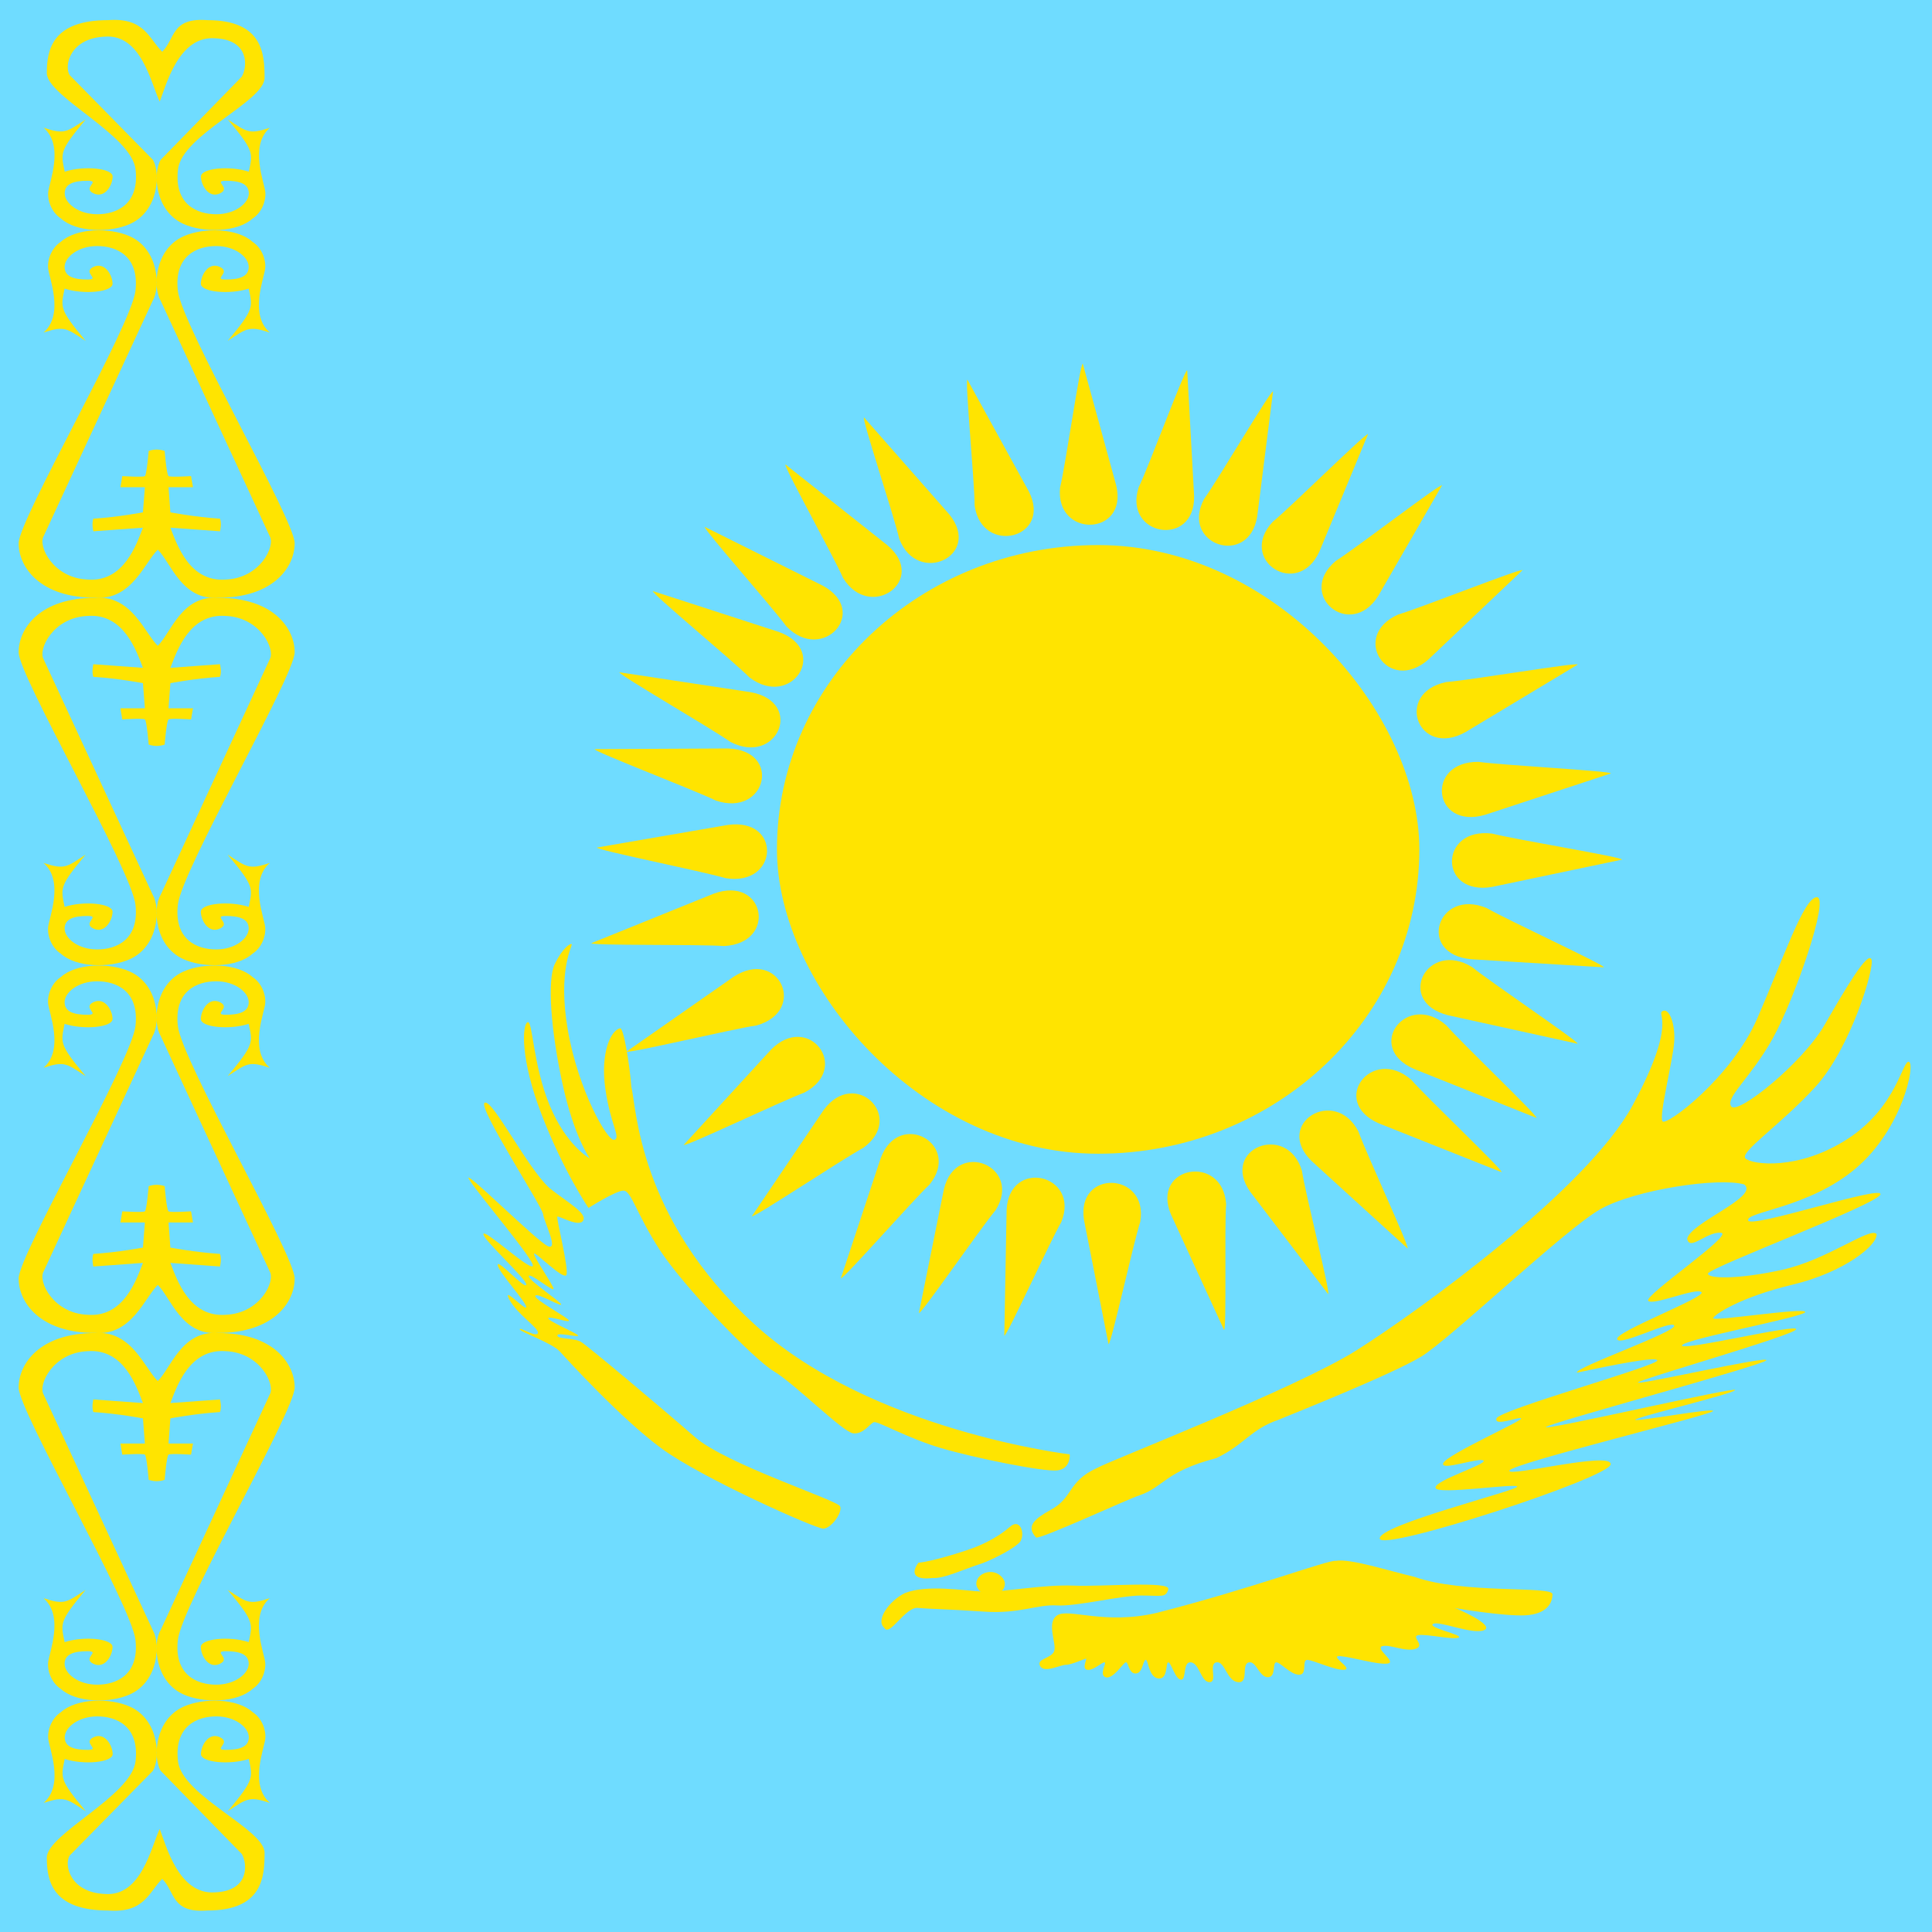 <svg xmlns="http://www.w3.org/2000/svg" height="512" width="512"><g fill-rule="evenodd"><path fill="#6fdcff" d="M0 0h512v512H0z"/><g fill="#ffe400"><path d="M42.99 497.93c3.468 3.395 2.326 9.107 11.973 8.372 14.726 0 15.15-9.008 15.15-15.298 0-6.28-21.942-15.065-22.952-24.306-1.024-9.252 5.065-11.835 10.16-11.835 5.064 0 8.62 2.96 8.62 5.544s-2.53 3.33-6.088 3.33 1.522-1.85-1.523-3.33-5.08 2.216-5.08 4.443c0 2.216 7.612 2.95 12.69 1.29 1.026 4.99 1.524 5.368-5.59 13.863 5.093-3.33 5.577-4.064 11.183-2.215-5.592-4.81-1.405-14.608-1.215-17.102s-1.07-5.456-3.352-6.937c-4.07-3.697-12.955-3.864-18.283-1.48-7.758 3.46-8.14 13.67-6.104 17.01l21.502 22.047c1.523 2.594 2.05 9.797-7.085 10.165-9.646.735-12.954-12.414-14.667-16.79-2.298 4.776-4.86 17.96-14.506 17.224-9.15-.367-10.905-7.57-9.383-10.165l22.09-22.48c2.02-3.34 1.64-13.55-6.12-17.01-5.327-2.384-14.198-2.217-18.267 1.48-2.284 1.48-3.557 4.442-3.367 6.936s4.377 12.292-1.215 17.102c5.607-1.85 6.105-1.114 11.184 2.215-7.114-8.495-6.6-8.873-5.59-13.862 5.078 1.66 12.705.926 12.705-1.29 0-2.227-2.05-5.923-5.096-4.443-3.03 1.48 2.035 3.33-1.507 3.33-3.572 0-6.104-.746-6.104-3.33s3.557-5.544 8.636-5.544 11.168 2.583 10.143 11.835c-1.01 9.24-23.523 19.33-23.523 25.608 0 6.29 1.566 13.996 16.292 13.996 9.647.735 10.788-4.977 14.287-8.373z"/><path d="M41.818 365.99c3.47-3.395 6.324-13.46 15.97-12.725 14.726 0 20.303 8.14 20.303 14.43 0 6.28-29.948 57.685-30.96 66.926-1.023 9.253 5.066 11.837 10.16 11.837 5.065 0 8.622-2.962 8.622-5.545s-2.532-3.33-6.09-3.33 1.523 1.85-1.522 3.33-5.08-2.216-5.08-4.443c0-2.216 7.613-2.95 12.692-1.292 1.025-4.988 1.522-5.367-5.592-13.862 5.094 3.33 5.577 4.064 11.184 2.216-5.592 4.81-1.405 14.607-1.215 17.1s-1.07 5.457-3.353 6.938c-4.07 3.696-12.955 3.863-18.283 1.48-7.758-3.462-8.14-13.672-6.104-17.012l28.94-62.495c1.52-2.594-2.533-11.1-11.667-11.468-9.647-.735-12.955 9.375-14.668 13.75l13.145-.957s.513 2.026 0 3.34c-6.792.445-13.145 1.68-13.145 1.68l-.497 6.66h6.484l-.512 2.95s-5.475-.368-5.972 0c-.513.367-1.025 6.67-1.025 6.67s-1.01.367-2.108.367c-1.112 0-2.122-.368-2.122-.368s-.513-6.302-1.01-6.67c-.513-.367-5.987 0-5.987 0l-.498-2.95h6.485l-.513-6.658s-6.353-1.237-13.145-1.682c-.497-1.314 0-3.34 0-3.34l13.145.957c-1.712-4.375-5.02-14.485-14.652-13.75-9.15.367-13.204 8.874-11.68 11.468L40.5 432.038c2.02 3.34 1.64 13.55-6.118 17.013-5.328 2.383-14.2 2.216-18.268-1.48-2.284-1.48-3.557-4.443-3.367-6.937s4.377-12.29-1.215-17.1c5.606 1.847 6.104 1.112 11.183-2.217-7.114 8.495-6.6 8.874-5.59 13.862 5.078-1.66 12.704-.924 12.704 1.29 0 2.228-2.05 5.925-5.095 4.444-3.03-1.48 2.035-3.33-1.507-3.33-3.572 0-6.104.747-6.104 3.33s3.557 5.545 8.636 5.545 11.17-2.584 10.144-11.836c-1.01-9.24-30.96-60.646-30.96-66.925 0-6.29 5.578-14.43 20.304-14.43 9.646-.735 13.07 9.33 16.57 12.726z"/><path d="M41.818 340.517c3.47 3.395 6.323 13.46 15.97 12.726 14.726 0 20.303-8.14 20.303-14.43 0-6.28-29.95-57.685-30.96-66.926-1.023-9.253 5.066-11.836 10.16-11.836 5.065 0 8.622 2.963 8.622 5.546s-2.532 3.33-6.09 3.33 1.523-1.85-1.522-3.33-5.08 2.216-5.08 4.442c0 2.216 7.613 2.95 12.692 1.292 1.025 4.988 1.522 5.366-5.592 13.862 5.094-3.33 5.577-4.064 11.184-2.216-5.592-4.81-1.406-14.608-1.215-17.102s-1.07-5.455-3.353-6.936c-4.07-3.697-12.955-3.864-18.283-1.48-7.758 3.462-8.14 13.67-6.104 17.012l28.94 62.495c1.52 2.594-2.533 11.1-11.668 11.468-9.646.735-12.954-9.375-14.667-13.75l13.145.957s.512-2.027 0-3.34c-6.792-.446-13.145-1.682-13.145-1.682l-.497-6.658h6.484l-.512-2.95s-5.475.367-5.972 0c-.513-.368-1.025-6.67-1.025-6.67s-1.01-.367-2.108-.367c-1.112 0-2.123.368-2.123.368s-.512 6.302-1.01 6.67c-.512.367-5.986 0-5.986 0l-.498 2.95h6.484l-.512 6.658s-6.353 1.236-13.145 1.682c-.497 1.313 0 3.34 0 3.34l13.145-.958c-1.713 4.376-5.02 14.486-14.653 13.75-9.148-.367-13.203-8.873-11.68-11.467L40.5 274.47c2.02-3.34 1.64-13.55-6.118-17.013-5.33-2.383-14.2-2.216-18.27 1.48-2.282 1.482-3.556 4.443-3.365 6.937s4.376 12.292-1.215 17.102c5.606-1.848 6.104-1.113 11.183 2.216-7.114-8.496-6.602-8.874-5.592-13.862 5.08 1.66 12.706.924 12.706-1.292 0-2.226-2.05-5.923-5.095-4.442-3.03 1.48 2.035 3.33-1.508 3.33-3.57 0-6.104-.747-6.104-3.33s3.557-5.545 8.637-5.545 11.17 2.584 10.144 11.837c-1.01 9.24-30.96 60.646-30.96 66.926 0 6.29 5.578 14.43 20.304 14.43 9.646.735 13.07-9.33 16.57-12.726z"/><path d="M41.818 171.146c3.47-3.396 6.324-13.46 15.97-12.726 14.726 0 20.303 8.14 20.303 14.43 0 6.28-29.948 57.685-30.96 66.926-1.023 9.252 5.066 11.836 10.16 11.836 5.065 0 8.622-2.962 8.622-5.545s-2.532-3.33-6.09-3.33 1.523 1.85-1.522 3.33-5.08-2.216-5.08-4.443c0-2.215 7.613-2.95 12.692-1.29 1.025-4.99 1.522-5.368-5.592-13.863 5.094 3.33 5.577 4.065 11.184 2.217-5.592 4.81-1.405 14.607-1.215 17.1s-1.07 5.457-3.353 6.938c-4.07 3.696-12.955 3.863-18.283 1.48-7.758-3.462-8.14-13.672-6.104-17.012l28.94-62.495c1.52-2.594-2.533-11.1-11.667-11.468-9.647-.735-12.955 9.375-14.668 13.75l13.145-.957s.513 2.026 0 3.34c-6.792.445-13.145 1.68-13.145 1.68l-.497 6.66h6.484l-.512 2.95s-5.475-.368-5.972 0c-.513.367-1.025 6.67-1.025 6.67s-1.01.367-2.108.367c-1.112 0-2.122-.368-2.122-.368s-.513-6.302-1.01-6.67c-.513-.367-5.987 0-5.987 0l-.498-2.95h6.485l-.513-6.658s-6.353-1.236-13.145-1.68c-.497-1.315 0-3.34 0-3.34l13.145.956c-1.712-4.375-5.02-14.485-14.652-13.75-9.15.367-13.204 8.874-11.68 11.468L40.5 237.193c2.02 3.34 1.64 13.55-6.118 17.013-5.328 2.382-14.2 2.215-18.268-1.48-2.284-1.482-3.557-4.444-3.367-6.938s4.377-12.29-1.215-17.1c5.606 1.847 6.104 1.112 11.183-2.217-7.114 8.496-6.6 8.875-5.59 13.863 5.078-1.66 12.704-.924 12.704 1.29 0 2.228-2.05 5.925-5.095 4.444-3.03-1.48 2.035-3.33-1.507-3.33-3.572 0-6.104.747-6.104 3.33s3.557 5.545 8.636 5.545 11.17-2.584 10.144-11.836c-1.01-9.24-30.96-60.647-30.96-66.926 0-6.29 5.578-14.43 20.304-14.43 9.646-.735 13.07 9.33 16.57 12.726z"/><path d="M41.818 145.672c3.47 3.395 6.323 13.46 15.97 12.726 14.726 0 20.303-8.14 20.303-14.43 0-6.28-29.95-57.685-30.96-66.926-1.023-9.253 5.066-11.836 10.16-11.836 5.065 0 8.622 2.962 8.622 5.545s-2.532 3.33-6.09 3.33 1.523-1.848-1.522-3.33-5.08 2.217-5.08 4.443c0 2.216 7.613 2.95 12.692 1.292 1.025 4.988 1.522 5.366-5.592 13.862 5.094-3.33 5.577-4.064 11.184-2.216-5.592-4.81-1.406-14.607-1.215-17.1s-1.07-5.456-3.353-6.937c-4.07-3.697-12.955-3.864-18.283-1.48-7.758 3.462-8.14 13.67-6.104 17.012l28.94 62.495c1.52 2.594-2.533 11.1-11.668 11.468-9.646.735-12.954-9.375-14.667-13.75l13.145.957s.512-2.027 0-3.34c-6.792-.446-13.145-1.682-13.145-1.682l-.497-6.658h6.484l-.512-2.95s-5.475.367-5.972 0c-.513-.368-1.025-6.67-1.025-6.67s-1.01-.367-2.108-.367c-1.112 0-2.123.368-2.123.368s-.512 6.3-1.01 6.67c-.512.366-5.986 0-5.986 0l-.498 2.95h6.484l-.512 6.657s-6.353 1.236-13.145 1.682c-.497 1.313 0 3.34 0 3.34l13.145-.958c-1.713 4.376-5.02 14.486-14.653 13.75-9.148-.367-13.203-8.873-11.68-11.467L40.5 79.625c2.02-3.34 1.64-13.55-6.118-17.013-5.33-2.383-14.2-2.216-18.27 1.48-2.282 1.482-3.556 4.443-3.365 6.937s4.376 12.29-1.215 17.1c5.606-1.847 6.104-1.112 11.183 2.217-7.114-8.496-6.602-8.874-5.592-13.862 5.08 1.66 12.706.924 12.706-1.292 0-2.226-2.05-5.923-5.095-4.442-3.03 1.482 2.035 3.33-1.508 3.33-3.57 0-6.104-.746-6.104-3.33s3.557-5.544 8.637-5.544 11.17 2.583 10.144 11.836c-1.01 9.24-30.96 60.646-30.96 66.926 0 6.29 5.578 14.43 20.304 14.43 9.646.735 13.07-9.33 16.57-12.726z"/><path d="M42.988 13.71c3.47-3.394 2.328-9.106 11.974-8.37 14.726 0 15.15 9.006 15.15 15.297 0 6.28-21.942 15.064-22.952 24.305-1.024 9.253 5.065 11.836 10.16 11.836 5.064 0 8.62-2.962 8.62-5.545s-2.532-3.33-6.09-3.33 1.524 1.85-1.52 3.33-5.08-2.216-5.08-4.443c0-2.215 7.61-2.95 12.69-1.29 1.025-4.99 1.523-5.368-5.59-13.863 5.093 3.33 5.576 4.064 11.182 2.216-5.59 4.81-1.405 14.608-1.214 17.102s-1.07 5.455-3.353 6.936c-4.07 3.698-12.954 3.865-18.282 1.482-7.76-3.463-8.14-13.673-6.104-17.013L64.08 20.313c1.522-2.594 2.05-9.798-7.085-10.166-9.646-.734-12.955 12.415-14.667 16.79-2.298-4.776-4.86-17.96-14.507-17.224-9.148.368-10.905 7.57-9.383 10.166l22.09 22.48c2.02 3.34 1.64 13.55-6.12 17.012-5.328 2.383-14.198 2.216-18.268-1.48-2.283-1.482-3.557-4.443-3.366-6.937s4.376-12.292-1.215-17.102c5.607 1.848 6.105 1.113 11.184-2.216-7.114 8.495-6.602 8.874-5.592 13.862 5.08-1.66 12.706-.925 12.706 1.29 0 2.227-2.05 5.924-5.094 4.443-3.03-1.48 2.035-3.33-1.508-3.33-3.57 0-6.104.747-6.104 3.33s3.557 5.545 8.637 5.545 11.168-2.583 10.143-11.836c-1.01-9.24-23.523-19.328-23.523-25.608 0-6.29 1.566-13.995 16.292-13.995 9.646-.736 10.788 4.976 14.286 8.37z"/></g><g fill="#ffe400" transform="translate(-220 40)"><rect rx="85.12" ry="80.648" height="161.3" width="170.24" y="104.45" x="425.9"/><path d="M506.94 56.355c-.708-.007-4.534 26.842-6.013 32.876-1.325 13.43 18.07 12.94 14.897-.53l-8.88-32.345zM513.77 316.21c.706.053 6.49-26.48 8.408-32.4 2.306-13.31-17.078-14.1-14.9-.45l6.492 32.85zM378.17 184.61c-.06.67 27.915 6.277 34.156 8.123 14.037 2.25 14.962-16.113.547-14.115l-34.703 5.992zM649.89 187.8c.03-.67-28.166-5.274-34.483-6.896-14.123-1.745-14.234 16.638.08 14.125l34.403-7.23zM406.79 99.64c-.482.493 17.893 21.25 21.605 26.35 9.588 9.97 22.265-3.946 9.616-10.794l-31.22-15.56zM617.95 270.64c.435-.53-19.772-19.698-23.937-24.472-10.465-9.145-21.82 5.76-8.59 11.543l32.528 12.93zM448.97 70.62c-.644.28 7.966 26.113 9.34 32.17 4.84 12.685 22.167 4.414 13.24-6.493L448.97 70.62zM571.98 302.96c.663-.237-6.032-26.575-6.96-32.708-3.897-12.973-21.79-5.862-13.682 5.606l20.642 27.1zM602.16 88.602c-.51-.465-22.71 16.61-28.152 20.045-10.676 8.923 3.807 21.156 11.236 9.282L602.16 88.6zM419.24 282.33c.476.497 23.874-15.076 29.553-18.145 11.304-8.2-2.247-21.355-10.528-10L419.24 282.33zM384.15 138.16c-.29.612 24.124 14.715 29.362 18.422 12.45 6.543 19.765-10.482 5.47-13.14l-34.832-5.282zM638.07 236.6c.335-.59-22.987-16.266-27.94-20.31-11.94-7.346-20.487 9.157-6.42 12.75l34.36 7.56zM557.37 63.72c-.657-.252-14.57 23.415-18.275 28.52-6.412 12.042 11.83 18.3 14.072 4.662l4.204-33.183zM463.52 307.97c.637.294 16.252-22.4 20.322-27.25 7.28-11.59-10.46-19.035-13.696-5.577l-6.626 32.826zM386.04 238.68c.257.625 27.986-5.986 34.45-6.926 13.65-3.825 5.964-20.703-6.057-12.906L386.04 238.68zM638.13 136.11c-.21-.64-28.357 4.13-34.873 4.643-13.9 2.917-7.468 20.26 5.096 13.273l29.777-17.916z"/><path d="M534.62 58.12c-.692-.142-10.14 25.428-12.87 31.057-4.15 12.903 14.954 16.12 14.705 2.318L534.62 58.12zM486.15 313.97c.68.187 11.98-24.7 15.115-30.136 5.085-12.6-13.736-17.064-14.5-3.28l-.615 33.416zM476.38 60.64c-.692.143 1.918 27.12 1.9 33.316 1.88 13.37 20.668 8.783 14.395-3.675l-16.29-29.64zM544.39 312.46c.7-.098.075-27.183.546-33.362-.895-13.462-19.974-10.12-14.628 2.72l14.082 30.64zM428.16 83.092c-.58.384 12.765 24.345 15.26 30.07 7.154 11.66 22.642.59 11.8-8.63l-27.06-21.44zM593.02 290.86c.607-.345-10.95-25.126-13.02-31.002-6.282-12.104-22.544-2.077-12.403 7.834l25.423 23.168zM393 116.64c-.397.556 21.128 18.39 25.624 22.888 11.09 8.456 21.36-7.142 7.75-12.065L393 116.64zM627.19 256.26c.436-.53-19.73-19.736-23.885-24.52-10.445-9.164-21.832 5.72-8.615 11.527l32.5 12.992zM377.57 158.53c-.18.65 26.336 10.784 32.143 13.63 13.41 4.53 17.693-13.4 3.13-13.81l-35.273.18zM645.04 216.35c.23-.635-25.482-12.49-31.067-15.712-13.045-5.4-18.632 12.204-4.135 13.57l35.202 2.143zM376.7 209.96c.098.665 28.69.262 35.207.752 14.214-.753 10.823-18.853-2.767-13.88L376.7 209.96zM646.91 164.97c-.05-.67-28.6-2.15-35.067-3.067-14.235-.184-12.178 18.095 1.743 14.027l33.324-10.96zM401.18 263.43c.395.557 25.926-11.64 32.015-13.9 12.438-6.56 1.04-21.437-8.89-11.337L401.18 263.43zM623.48 111.1c-.353-.582-26.717 9.907-32.956 11.76-12.89 5.726-2.61 21.317 8.037 11.895l24.92-23.654zM442.83 298.77c.597.362 18.872-20.474 23.505-24.846 8.643-10.718-8.072-20.052-12.925-7.037l-10.58 31.883zM582.54 75.063c-.57-.4-20.327 19.183-25.27 23.24-9.406 10.123 6.584 20.534 12.38 7.87l12.89-31.11z"/><g transform="matrix(2.2 0 0 2.1 -405 -272.6)"><path d="M360.137 247.89c.625 2.5.78 16.56 14.844 30 14.063 13.436 37.97 16.405 37.97 16.405s.156 1.875-1.563 2.03c-1.72.158-9.844-1.56-13.906-2.81-4.062-1.25-7.655-3.44-8.124-3.282-.47.156-1.25 1.562-2.5 1.406s-7.03-6.25-9.53-7.814c-2.5-1.562-10.94-10.78-13.75-15.312-2.814-4.53-3.44-7.5-4.376-7.5-.938 0-4.22 2.187-4.22 2.187s-2.968-4.53-5.624-11.718c-2.656-7.187-2.344-11.406-1.72-11.718.626-.313.626 5.312 2.657 10.468 2.032 5.157 4.844 6.72 4.844 6.72s-1.875-2.657-3.28-9.376-1.876-13.125-.94-15.156c.94-2.03 1.876-2.656 2.033-2.5.156.156-1.72 3.125-.47 10.78s4.845 14.22 5.626 13.907c.78-.312-.47-1.875-1.094-6.406s.625-7.343 1.72-7.655c.468-.47 1.25 5 1.405 7.344zM350.292 260.7c-2.656-2.5-6.875-11.25-7.812-10.782-.938.47 6.875 12.97 7.03 14.063.157 1.094 1.876 4.532.626 4.063s-10.625-10.312-9.53-8.437 8.124 10.468 7.655 10.937-5.78-4.688-5.936-4.062c-.157.626 5.312 5.782 5.156 6.407s-3.438-3.28-3.438-2.5 3.438 4.687 3.438 5.312-2.97-2.813-2.03-.938c.936 1.875 3.592 3.594 3.436 4.22s-2.187-.783-2.187-.47c0 .312 3.905 1.72 4.842 2.812.938 1.094 7.344 8.438 12.188 12.188s18.594 10.156 19.53 10.156c.94 0 2.345-2.03 2.032-2.812-.312-.782-13.75-5.313-17.5-8.75-3.75-3.438-12.968-11.563-13.75-12.032-.78-.468-2.812-.312-2.812-.78s2.656.312 2.5 0c-.156-.313-3.75-1.876-3.594-2.188.156-.313 2.5.625 2.5.312 0-.312-4.22-2.656-4.062-3.125.156-.47 3.125 1.406 3.125 1.094 0-.313-4.064-3.125-3.908-3.594.157-.47 3.125 2.188 2.97 1.563s-2.345-3.907-2.345-4.375c0-.468 3.594 3.438 3.907 2.657.312-.78-1.25-7.188-1.094-7.344s2.645 1.422 3.114.484c.468-.937-1.837-2.24-4.052-4.078zM396.4 309.9c-1.893.25-2.747-.393-1.672-1.934 1.488-.11 5.45-1.38 6.85-1.96s2.893-1.416 4.136-2.534c1.24-1.22 1.903.782 1.282 1.82-.515.73-2.838 2.043-4.545 2.738-2.478.825-4.61 1.967-6.05 1.87zM408.887 304.77c-1.25-1.408-.156-2.345 1.72-3.44 2.81-1.56 2.03-3.592 5.624-5.31 1.564-.94 23.907-10 31.25-14.845s27.814-20.313 33.282-30.938c5.47-10.625 2.813-11.406 3.594-11.875.78-.468 1.563 1.563 1.406 3.907-.156 2.342-1.875 9.374-1.406 10s8.28-5.47 11.406-12.97 5.625-15.313 7.188-15.313c1.562 0-2.656 12.813-5.313 17.813-2.656 5-5.78 7.5-5 8.594.782 1.093 8.594-5.47 11.25-10.313 2.657-4.843 5.157-9.218 5.625-8.28.47.937-2.5 11.25-6.718 16.094-4.22 4.843-9.22 8.28-8.438 9.062.78.782 6.406 1.563 12.344-2.5 5.937-4.062 6.562-10 7.344-9.687.78.31-.782 8.436-6.407 13.436s-13.28 5.47-12.968 6.563c.31 1.093 16.25-4.532 15.936-3.282-.312 1.25-20.625 9.218-20.782 10 0 .625 3.44.78 8.907-.47 5.47-1.25 10.627-5.467 11.408-4.53.155 1.406-3.907 4.844-10.157 6.406-6.25 1.563-9.374 3.75-9.53 4.22-.156.467 11.094-1.408 11.094-.783s-14.688 3.44-14.844 4.22c-.156.782 14.062-2.812 13.75-2.03-.313.78-19.22 6.405-19.063 6.718.157.312 15.782-3.438 15.47-2.813-.313.625-26.407 7.97-26.563 8.438-.157.468 22.968-5.157 22.812-4.688s-12.03 3.437-12.03 3.75c0 .312 9.53-1.562 9.374-1.094-.156.47-24.063 6.564-24.532 7.5-.468.94 12.344-2.5 12.188-.78s-27.656 11.094-27.813 9.375c-.156-1.72 16.72-6.094 16.563-6.562-.156-.47-9.687 1.093-9.844.156-.156-.94 6.25-2.97 5.782-3.44-.47-.467-5.313 1.407-4.844.314.47-1.094 9.53-5.313 9.375-5.625-.156-.314-3.28 1.092-2.97 0 .314-1.095 19.688-6.72 19.376-7.345-.312-.625-8.905 1.406-9.686 1.562-.313-.624 12.03-5.156 11.718-5.937-.312-.78-6.562 2.656-6.874 1.72-.313-.94 10.78-5.314 10.156-5.94s-5.78 1.72-6.406 1.095 10.468-8.437 8.75-8.594c-1.72-.155-3.75 2.346-4.063.783.313-2.032 8.75-5.313 6.875-6.875-2.97-.938-13.125.625-17.344 3.125s-18.125 16.406-21.563 18.593c-3.437 2.188-15 7.032-17.187 7.97-3.438 1.25-4.063 3.124-7.5 4.843-6.25 1.718-6.25 3.593-9.22 4.686-1.092.313-12.342 5.78-12.5 5.313zM393.107 311.797c-1.875.938-3.593 3.438-2.5 4.375.625 1.25 2.5-2.656 4.062-2.5 1.562.156 3.75.157 7.968.47 4.22.312 6.406-.938 8.75-.782s7.657-1.25 10.157-1.25 2.968.312 3.28-.782c.313-1.093-7.812-.312-11.406-.468-3.594-.156-8.126.78-10.782.78-2.5-.155-6.875-.937-9.53.157z"/><rect rx="1.719" ry="1.484" height="2.969" width="3.438" y="309.14" x="401.7"/><path d="M445.02 307.73c1.718-.312 6.307 1.25 9.478 2.032 5.828 2.188 16.603 1.094 16.603 2.188s-.67 2.5-3.24 2.656-8.76-.937-8.588-.937 4.972 2.186 3.6 2.81-5.486-1.25-6.17-.78 3.77 1.406 3.085 1.72c-.686.31-3.782-.47-4.81-.313-1.03.155.867 1.25-.334 1.718-1.2.47-3.216-.624-4.073-.313-.857.314 1.845 2.032.645 2.188-1.2.156-4.09-.78-5.632-.937-1.543-.156 1.518 1.562.49 1.718-1.03.157-3.827-1.248-4.512-1.248s.055 1.874-.973 1.874c-1.03 0-2.24-1.562-2.753-1.562s.01 1.875-1.018 1.875-1.397-2.032-2.254-1.876c-1.014.157.025 2.656-1.346 2.5-1.37-.157-1.553-2.656-2.58-2.5-1.03.156.18 2.5-.848 2.5s-1.195-2.344-2.224-2.5c-1.028-.156-.52 2.187-1.205 2.187s-1.196-2.186-1.54-2.186c-.34 0-.003 2.187-1.204 2.03s-1.194-2.5-1.538-2.343c-.342.158-.348 1.72-1.204 1.72s-.853-1.562-1.195-1.406c-.345.156-1.55 2.187-2.406 1.875-.857-.314.206-1.876-.136-1.876-.343 0-1.406 1.093-2.092.937s.035-1.405-.137-1.405c-.172 0-1.75.78-2.436.78s-2.57 1.095-3.086.157c-.513-.937 1.342-.937 1.684-1.875.344-.937-.998-3.593.373-4.53 1.372-.938 5.658 1.25 12-.313 11.656-3.125 20.652-6.718 21.575-6.563z"/></g></g></g></svg>